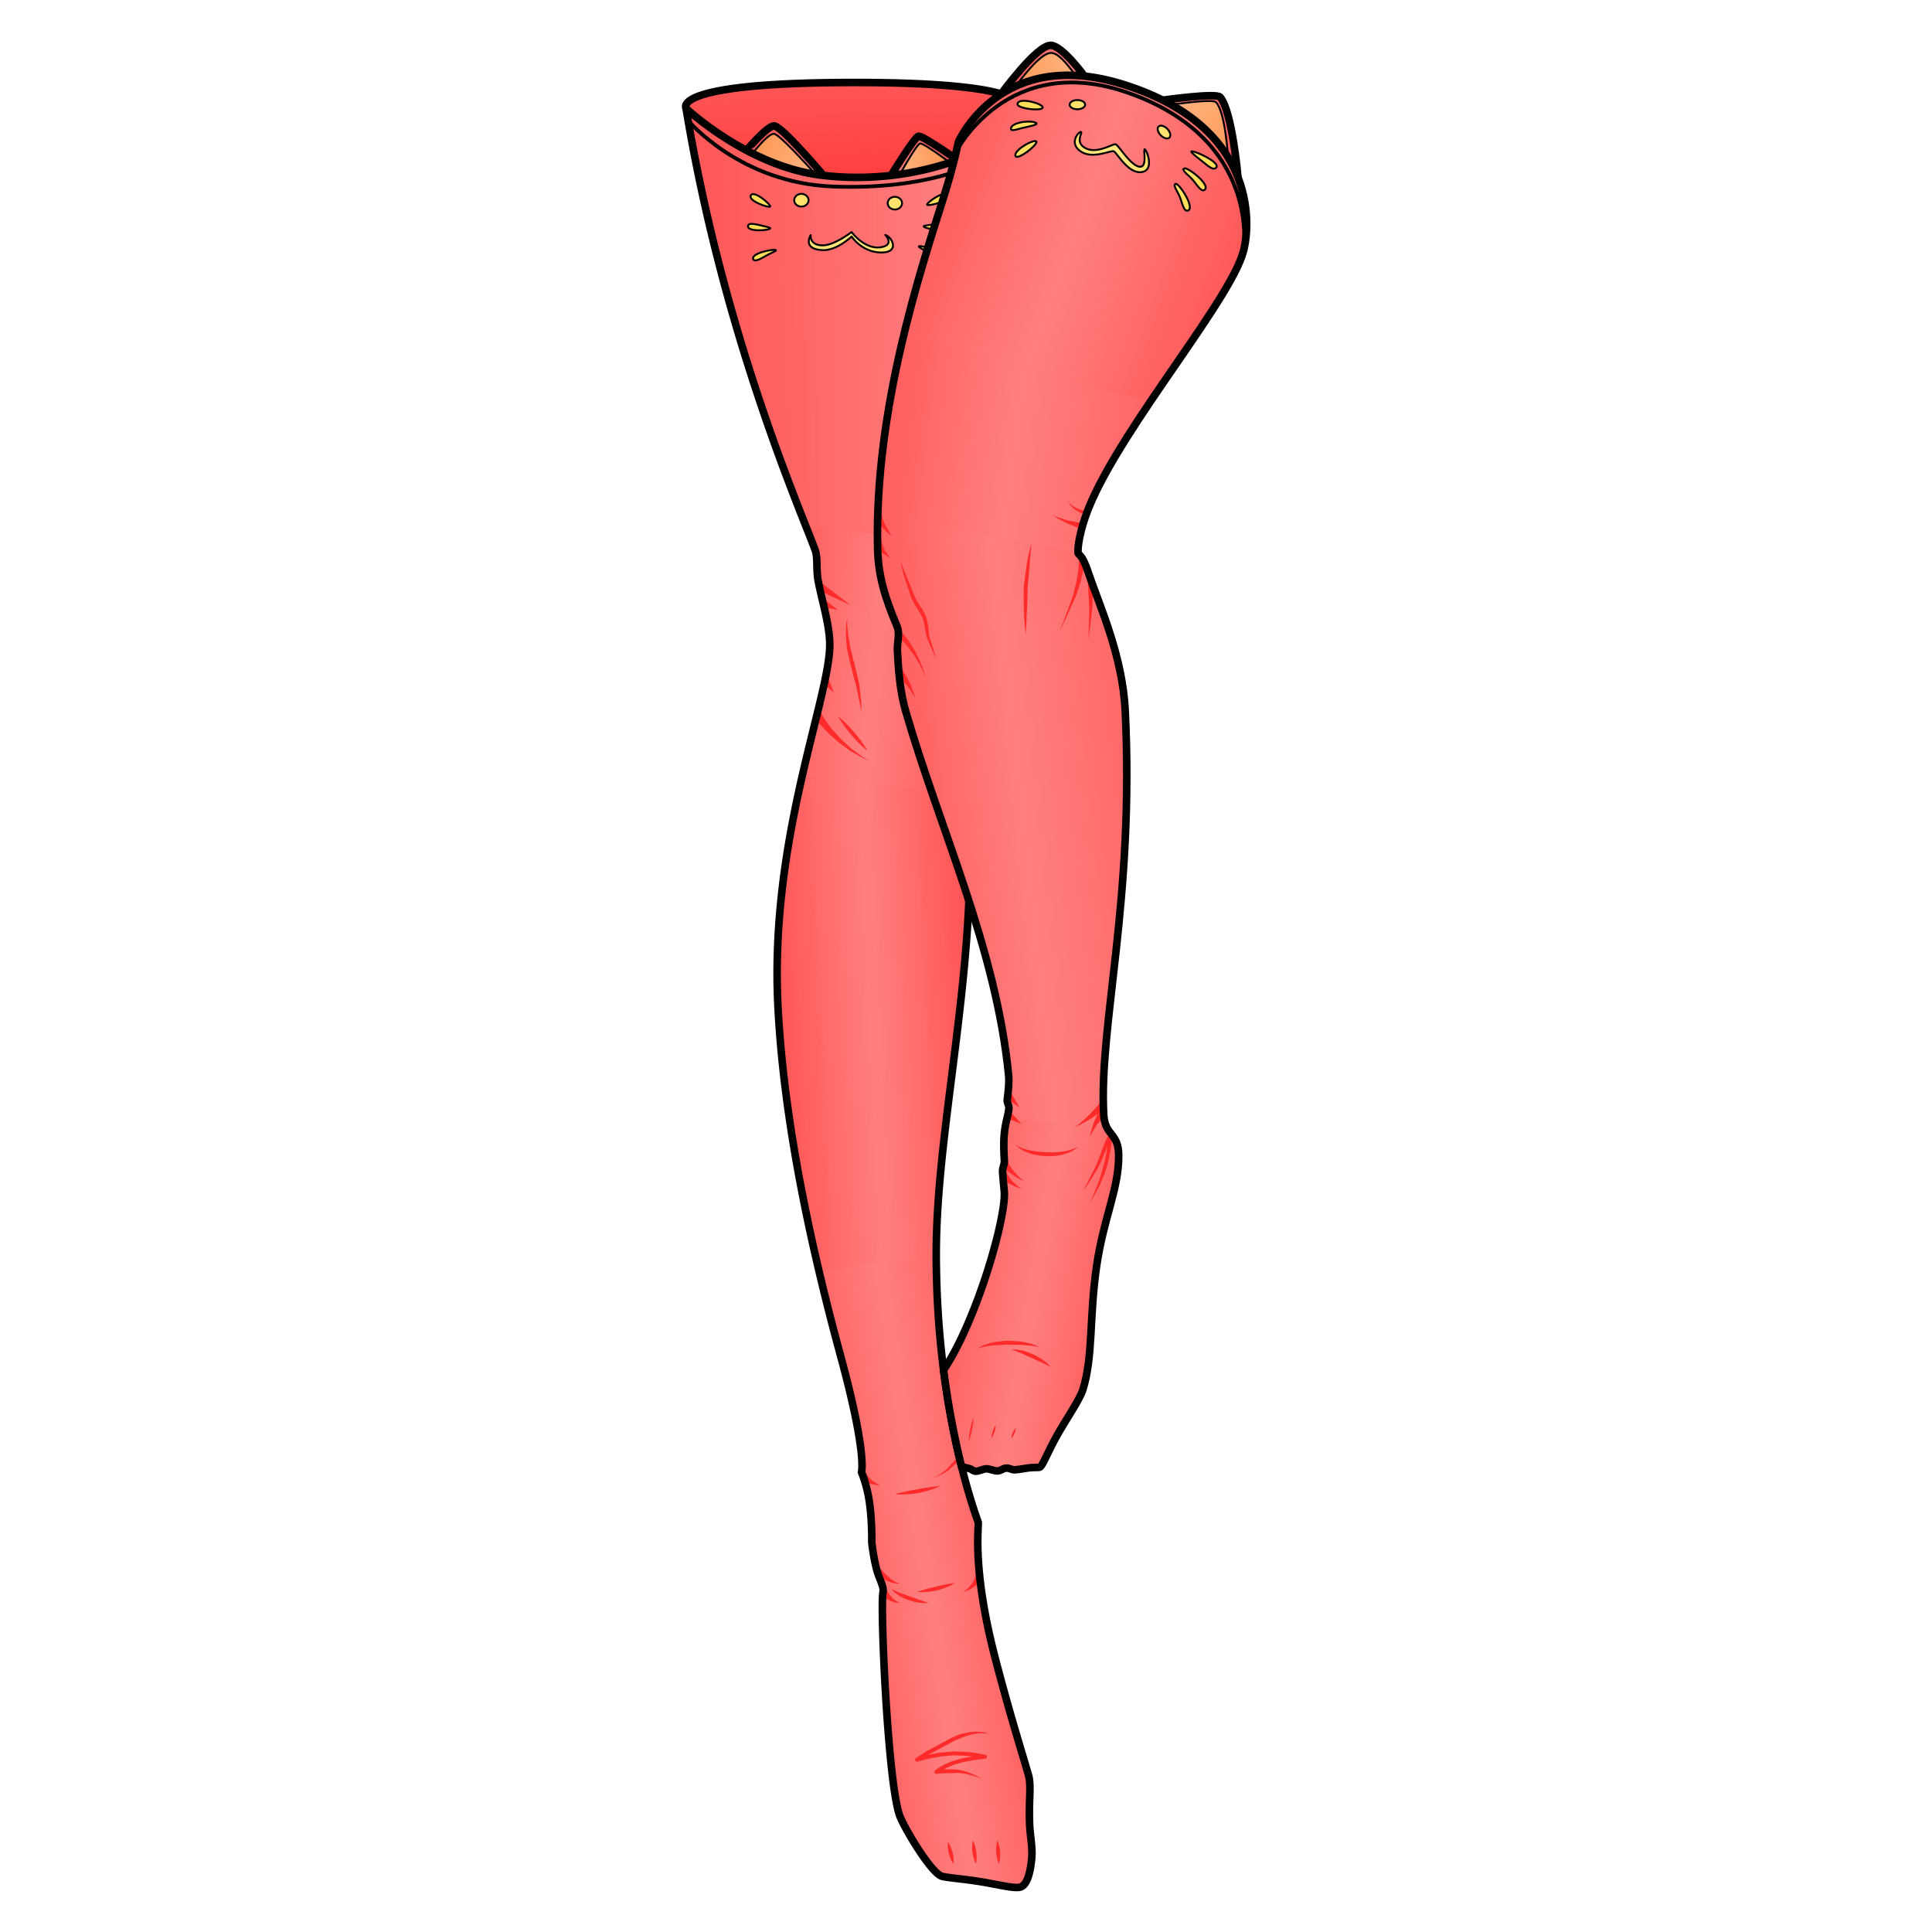 <svg xmlns="http://www.w3.org/2000/svg" xmlns:xlink="http://www.w3.org/1999/xlink" viewBox="0 0 256 256">
    <defs>
        <linearGradient id="innoGrad7">
            <stop offset="0" stop-color="#ffd42a" stop-opacity=".502"/>
            <stop offset=".5" stop-color="#ffd42a" stop-opacity="0"/>
            <stop offset="1" stop-color="#ffd42a" stop-opacity=".502"/>
        </linearGradient>
        <linearGradient id="innoGrad5">
            <stop offset="0" stop-color="#ff2a2a" stop-opacity=".457"/>
            <stop offset=".5" stop-color="#ff2a2a" stop-opacity="0"/>
            <stop offset="1" stop-color="#ff2a2a" stop-opacity=".502"/>
        </linearGradient>
        <linearGradient id="innoGrad3">
            <stop offset="0" stop-color="#ff2a2a" stop-opacity=".502"/>
            <stop offset=".5" stop-color="#ff2a2a" stop-opacity="0"/>
            <stop offset="1" stop-color="#ff2a2a" stop-opacity=".361"/>
        </linearGradient>
        <linearGradient id="innoGrad4">
            <stop offset="0" stop-color="#ff2a2a" stop-opacity=".502"/>
            <stop offset=".5" stop-color="#ff2a2a" stop-opacity="0"/>
            <stop offset="1" stop-color="#ff2a2a" stop-opacity=".388"/>
        </linearGradient>
        <linearGradient id="innoGrad2">
            <stop offset="0" stop-color="#ff2a2a" stop-opacity=".502"/>
            <stop offset=".5" stop-color="#ff2a2a" stop-opacity="0"/>
            <stop offset="1" stop-color="#ff2a2a" stop-opacity=".502"/>
        </linearGradient>
        <linearGradient id="innoGrad6">
            <stop offset="0" stop-color="#ff7f2a" stop-opacity=".502"/>
            <stop offset="1" stop-color="#ff7f2a" stop-opacity="0"/>
        </linearGradient>
        <linearGradient id="innoGrad1">
            <stop offset="0" stop-color="#ff2a2a" stop-opacity=".502"/>
            <stop offset="1" stop-color="#ff2a2a" stop-opacity="0"/>
        </linearGradient>
        <linearGradient id="linearGradient1097" x1="136.747" x2="147.457" y1="19.092" y2="16.753" gradientUnits="userSpaceOnUse" xlink:href="#innoGrad1"/>
        <linearGradient id="linearGradient1099" x1="167.098" x2="157.463" y1="29.712" y2="19.825" gradientUnits="userSpaceOnUse" xlink:href="#innoGrad1"/>
        <linearGradient id="linearGradient1137" x1="138.059" x2="146.551" y1="18.805" y2="16.951" gradientUnits="userSpaceOnUse" xlink:href="#innoGrad6"/>
        <linearGradient id="linearGradient1139" x1="165.997" x2="158.08" y1="28.584" y2="20.458" gradientUnits="userSpaceOnUse" xlink:href="#innoGrad6"/>
        <linearGradient id="linearGradient1153" x1="128.128" x2="153.406" y1="171.597" y2="175.787" gradientUnits="userSpaceOnUse" xlink:href="#innoGrad5"/>
        <linearGradient id="linearGradient1163" x1="121.194" x2="165.06" y1="37.853" y2="53.53" gradientUnits="userSpaceOnUse" xlink:href="#innoGrad2"/>
        <linearGradient id="linearGradient1171" x1="120.98" x2="158.104" y1="112.154" y2="108.226" gradientUnits="userSpaceOnUse" xlink:href="#innoGrad3"/>
        <linearGradient id="linearGradient1179" x1="117.343" x2="159.355" y1="62.926" y2="68.042" gradientUnits="userSpaceOnUse" xlink:href="#innoGrad4"/>
        <linearGradient id="linearGradient1241" x1="138.772" x2="164.396" y1="19.943" y2="28.647" gradientUnits="userSpaceOnUse" xlink:href="#innoGrad7"/>
        <linearGradient id="linearGradient1294" x1="118.361" x2="118.089" y1="29.231" y2="17.935" gradientUnits="userSpaceOnUse" xlink:href="#innoGrad1"/>
        <linearGradient id="linearGradient1334" x1="104.236" x2="114.072" y1="26.248" y2="29.455" gradientUnits="userSpaceOnUse" xlink:href="#innoGrad1"/>
        <linearGradient id="linearGradient1336" x1="131.531" x2="122.721" y1="27.687" y2="29.455" gradientUnits="userSpaceOnUse" xlink:href="#innoGrad1"/>
        <linearGradient id="linearGradient1344" x1="129.919" x2="124.091" y1="27.97" y2="29.405" gradientUnits="userSpaceOnUse" xlink:href="#innoGrad6"/>
        <linearGradient id="linearGradient1352" x1="104.999" x2="112.568" y1="26.704" y2="29.343" gradientUnits="userSpaceOnUse" xlink:href="#innoGrad6"/>
        <linearGradient id="linearGradient1360" x1="113.499" x2="140.347" y1="208.007" y2="203.948" gradientUnits="userSpaceOnUse" xlink:href="#innoGrad2"/>
        <linearGradient id="linearGradient1368" x1="108.149" x2="132.936" y1="137.775" y2="136.597" gradientUnits="userSpaceOnUse" xlink:href="#innoGrad2"/>
        <linearGradient id="linearGradient1376" x1="106.842" x2="134.751" y1="90.191" y2="92.679" gradientUnits="userSpaceOnUse" xlink:href="#innoGrad2"/>
        <linearGradient id="linearGradient1384" x1="96.5" x2="167.354" y1="48.772" y2="47.661" gradientUnits="userSpaceOnUse" xlink:href="#innoGrad2"/>
        <linearGradient id="linearGradient1438" x1="104.304" x2="130.069" y1="36.066" y2="36.066" gradientUnits="userSpaceOnUse" xlink:href="#innoGrad7"/>
    </defs>
    <g stroke-width=".966">
        <path fill="#f55" d="M90.893 14.35s-2.33-3.43 22.272-3.43c22.052 0 21.645 2.804 21.645 2.804l-22.594 30.181z"/>
        <path fill="url(#linearGradient1294)" stroke="#000000" stroke-linejoin="round" stroke-miterlimit="10" d="M96.5 20.875s-2.25-3.312 21.5-3.312c21.289 0 20.896 2.708 20.896 2.708l-21.812 29.146z" transform="matrix(1.036 0 0 1.036 -9.067 -7.267)"/>
        <path fill="#ff8080" d="M102.524 16.668c.969-.08 6.572 6.566 6.572 6.566l-6.287-.433-3.902-2.888s2.648-3.164 3.617-3.245z"/>
        <path fill="url(#linearGradient1334)" stroke="#000000" stroke-linejoin="round" stroke-miterlimit="10" d="M107.728 23.114c.935-.078 6.344 6.341 6.344 6.341l-6.069-.418-3.767-2.789c0-.001 2.556-3.056 3.492-3.134z" transform="matrix(1.036 0 0 1.036 -9.067 -7.267)"/>
        <path fill="#ffb380" d="M102.524 17.718c.833-.001 6.422 6.39 6.422 6.39l-6.137-.258-3.706-2.743s2.448-3.388 3.421-3.389z"/>
        <path fill="url(#linearGradient1352)" stroke="#000000" stroke-linejoin="round" stroke-miterlimit="10" stroke-width=".241" d="M107.728 24.128c.804-.001 6.2 6.171 6.2 6.171l-5.925-.249-3.578-2.649s2.364-3.272 3.303-3.273z" transform="matrix(1.036 0 0 1.036 -9.067 -7.267)"/>
        <path fill="#ff8080" d="M118.055 23.234s3.152-5.196 3.655-5.2c.667-.002 5.47 3.37 5.47 3.37l-3.657 2.88z"/>
        <path fill="url(#linearGradient1336)" stroke="#000000" stroke-miterlimit="10" d="M122.721 29.455s3.043-5.018 3.529-5.021c.644-.003 5.281 3.253 5.281 3.253L128 30.469z" transform="matrix(1.036 0 0 1.036 -9.067 -7.267)"/>
        <path fill="#ffb380" d="M118.56 24.284s2.856-5.282 3.36-5.285c.667-.003 5.26 3.534 5.26 3.534l-3.448 2.715z"/>
        <path fill="url(#linearGradient1344)" stroke="#000000" stroke-miterlimit="10" stroke-width=".241" d="M123.208 30.469s2.758-5.101 3.244-5.104c.644-.003 5.079 3.413 5.079 3.413l-3.329 2.622z" transform="matrix(1.036 0 0 1.036 -9.067 -7.267)"/>
        <path fill="#ff8080" d="M90.893 14.35s8.111 7.643 17.87 8.845c11.911 1.467 20.457-3.02 20.457-3.02s.706 49.91-.777 97.209c-.553 17.65-4.434 34.5-4.402 48.888.048 21.41 5.546 35.114 5.564 35.38.06.92-.773 6.276 2.205 17.796 2.143 8.292 4.402 15.27 4.532 15.986.259 1.424-.047 3.017.065 6.084.06 1.677.425 3.14.276 4.662-.194 1.965-.633 3.488-1.505 3.752-.76.23-3.023-.347-5.245-.713-2.222-.365-4.402-.518-5.115-.712-1.424-.389-4.834-6.106-5.568-7.896-1.619-3.948-2.655-27.895-2.266-29.707.163-.764-.51-1.787-.842-3.042-.454-1.72-.648-3.625-.648-3.625s.065-2.33-.259-4.919c-.324-2.588-1.1-4.336-1.1-4.336s.776-2.395-2.785-15.469c-3.417-12.542-7.474-29.975-8.287-46.34-1.078-21.673 6.547-39.916 6.862-47.375.081-1.907-.468-4.203-.988-6.414a66.89 66.89 0 0 1-.522-2.344c-.325-1.643-.026-3.13-.432-4.23-1.962-5.32-12.17-28.56-17.09-58.46z"/>
        <path fill="url(#linearGradient1384)" d="M111.865 74.422c-3.271-8.259-11.242-28.479-15.365-53.547 0 0 7.83 7.381 17.25 8.542 11.5 1.417 19.75-2.917 19.75-2.917s.31 21.902.073 50.17z" transform="matrix(1.036 0 0 1.036 -9.067 -7.267)"/>
        <path fill="url(#linearGradient1376)" d="M133.573 76.67c-.085 10.143-.24 21.105-.506 32.17l-21.644-2.856c1.64-7.147 3.31-12.756 3.452-16.108.078-1.842-.452-4.059-.954-6.194a64.613 64.613 0 0 1-.504-2.264c-.314-1.587-.025-3.022-.417-4.084-.25-.678-.638-1.656-1.135-2.911z" transform="matrix(1.036 0 0 1.036 -9.067 -7.267)"/>
        <path fill="url(#linearGradient1368)" d="M133.067 108.84c-.092 3.843-.197 7.698-.317 11.535-.534 17.045-4.281 33.317-4.25 47.211l-15.001 1.982c-2.445-10.381-4.678-22.436-5.249-33.943-.556-11.189 1.29-21.432 3.173-29.642z" transform="matrix(1.036 0 0 1.036 -9.067 -7.267)"/>
        <path fill="url(#linearGradient1360)" d="M113.499 169.568a323.232 323.232 0 0 0 2.751 10.807c3.438 12.625 2.688 14.938 2.688 14.938s.75 1.687 1.062 4.187c.312 2.5.25 4.75.25 4.75s.187 1.84.625 3.5c.32 1.212.971 2.199.813 2.938-.375 1.75.625 24.875 2.188 28.688.708 1.729 4 7.25 5.375 7.625.688.188 2.793.335 4.938.688 2.145.353 4.328.91 5.063.688.842-.255 1.267-1.725 1.453-3.623.145-1.47-.208-2.883-.266-4.502-.107-2.962.188-4.5-.063-5.875-.125-.691-2.306-7.43-4.375-15.438-2.875-11.125-2.071-16.298-2.129-17.186-.017-.256-5.325-13.491-5.371-34.166z" transform="matrix(1.036 0 0 1.036 -9.067 -7.267)"/>
        <g fill="#ff2a2a">
            <path d="M112.258 81.982s-.013.198.005.54c-.013.339.07.823.11 1.401.02.289.09.6.138.929.058.323.1.689.17 1.019.19.708.37 1.467.558 2.225.189.758.378 1.515.538 2.23.1.35.119.729.16 1.053l.104.941c.078.58.086 1.076.091 1.42l.003.54-.103-.528c-.047-.337-.156-.81-.28-1.384-.06-.287-.122-.599-.19-.928-.074-.337-.122-.667-.233-1.02-.203-.703-.4-1.46-.597-2.215-.177-.76-.35-1.521-.497-2.239-.07-.387-.068-.731-.1-1.074-.018-.338-.058-.654-.053-.951.006-.594.024-1.084.08-1.427.038-.344.096-.532.096-.532zM108.275 78.101l.541-.883 3.874 2.973zM108.877 80.455l.403-.955 1.749 1.299zM108.875 90.417l.838-.61.776 1.947zM108.704 94.324s.068.135.194.354l.233.375c.095.144.18.316.315.487.13.173.268.363.416.562.153.194.292.422.478.621l1.147 1.273c.192.187.433.392.645.585l.639.571c.2.197.424.334.625.486.204.15.396.289.573.42.359.257.69.426.907.567.225.127.36.19.36.19s-.14-.047-.379-.15c-.232-.116-.582-.25-.972-.47l-.63-.361c-.219-.133-.472-.255-.69-.426l-.696-.499c-.24-.176-.472-.328-.728-.528l-1.322-1.177c-.216-.187-.386-.403-.567-.59l-.5-.541c-.302-.345-.53-.67-.703-.882l-.235-.338zM114.71 195.117l.217.342c.06.104.15.203.24.324.092.133.199.21.31.321.099.113.278.195.405.29l.371.242.364.238-.426-.088-.436-.092c-.162-.043-.322-.045-.507-.126-.178-.07-.385-.139-.523-.234-.15-.09-.302-.168-.414-.255a98.513 98.513 0 0 1-.374-.273zM116.554 207.803s.626.606 1.25 1.213l.06.058c-.004.001.047.036 0 .01l.032.024.13.097c.086.065.17.127.254.188.162.14.319.177.46.259.287.128.51.152.51.152s-.215.044-.553.003c-.158-.033-.39-.043-.57-.124l-.297-.106-.152-.054-.039-.014-.065-.036-.072-.037-1.554-.795zM130.291 208.642c-.004.007-.008.038-.05.153-.049.11-.107.322-.217.457-.112.144-.207.343-.373.483l-.238.23c-.09.08-.142.143-.262.239l-.517.335c-.173.106-.37.174-.514.24-.151.062-.287.078-.374.105-.09.018-.144.02-.144.02s.198-.082.44-.266c.058-.049.118-.103.183-.159.062-.06.131-.1.193-.184.124-.152.256-.316.39-.478.09-.164.178-.329.261-.483.099-.151.108-.315.158-.435.05-.132.017-.191.035-.247.006-.06 0-.135 0-.128zM118.15 210.517s.063.064.195.128c.114.083.302.151.527.25.21.116.486.194.773.297.14.055.287.11.434.169.144.068.287.099.452.155l1.688.607c.466.15.786.27.786.27s-.336.048-.844.017c-.25-.039-.548-.066-.863-.129-.309-.065-.616-.177-.933-.274-.145-.056-.324-.107-.474-.184-.149-.073-.295-.148-.437-.218a3.847 3.847 0 0 1-.735-.463 1.95 1.95 0 0 1-.45-.43c-.098-.112-.115-.198-.119-.195zM121.517 210.905s.078-.028.217-.065c.138-.037.341-.082.57-.159.233-.065.5-.158.786-.228l.442-.103.446-.093c.617-.178 1.25-.302 1.73-.373.242-.036.425-.079.568-.106.14-.025.225-.034.225-.034s-.064.05-.186.127c-.124.065-.299.213-.525.291-.447.192-1.05.419-1.668.59-.186.042-.33.059-.496.088l-.472.063c-.304.038-.59.046-.831.066-.242.03-.445-.025-.586-.03-.14-.018-.22-.034-.22-.034zM117.37 210.56l.231.37c.143.193.342.427.552.693.063.073.087.12.162.175l.195.162c.126.116.243.177.35.248.217.133.39.184.39.184s-.176.018-.446-.032c-.132-.026-.307-.054-.455-.113-.078-.026-.158-.054-.24-.08-.081-.022-.19-.083-.258-.122-.318-.18-.663-.374-.904-.531l-.35-.265zM131.163 229.803c-.418-.148-.863-.14-1.291-.143l-.643.062-.631.138c-.21.033-.41.132-.614.194-.2.077-.41.122-.6.227-.195.089-.393.173-.593.248-.212.078-.382.15-.578.262l-2.321 1.245-.58.311c-.189.108-.398.197-.569.324l-1.071.707-.231-.455c.747-.207 1.484-.403 2.245-.529.38-.062.752-.16 1.138-.19l1.157-.102c.181-.019.402-.04.588-.024l.57.02c.38.02.754.005 1.144.065.778.08 1.535.19 2.296.368a.258.258 0 0 1-.032.507l-.008.001c-.556.056-1.12.134-1.674.222-.55.11-1.118.175-1.644.345l-.79.217-.786.33c-.276.1-.486.253-.73.377a4.524 4.524 0 0 0-.655.448l-.215-.446.79-.08c.264-.028.529-.006.793-.015.264-.004.53-.005.792.017l.395.025c.074.006.113.002.215.017l.19.049.754.192c.252.066.498.188.745.278.498.181.954.432 1.41.68a12.874 12.874 0 0 0-1.471-.478c-.249-.06-.483-.145-.739-.18l-.771-.1-.193-.023-.173.01-.383.023c-.254.02-.507.017-.76.012-.253.003-.508-.018-.76.01l-.756.076-.03.003a.253.253 0 0 1-.185-.448c.254-.207.483-.369.75-.517.261-.137.525-.312.787-.406l.787-.331.856-.24c.56-.179 1.13-.243 1.696-.357a31.25 31.25 0 0 1 1.71-.225l-.04.508a17.971 17.971 0 0 0-2.201-.353c-.363-.06-.752-.046-1.13-.065l-.569-.02c-.195-.016-.351.006-.548.023l-1.113.098c-.371.028-.739.125-1.109.185-.738.123-1.473.317-2.189.516l-.021.006a.256.256 0 0 1-.21-.46l1.127-.745c.186-.134.385-.216.576-.326l.58-.31 2.323-1.246c.184-.11.42-.207.617-.287.206-.09.417-.171.628-.247.208-.082.44-.105.658-.16.222-.039.435-.112.663-.122l.67-.062.673.018c.441.05.889.121 1.284.328zM132.156 243.89s.096.187.178.468c.082.283.164.663.189 1.046.029.384.003.77-.04 1.06a2.83 2.83 0 0 1-.11.49s-.098-.186-.18-.468a5.093 5.093 0 0 1-.187-1.045 5.164 5.164 0 0 1 .04-1.062 2.92 2.92 0 0 1 .11-.489zM128.919 243.89s.107.182.204.46a5.063 5.063 0 0 1 .268 2.106c-.025.296-.084.498-.084.498s-.107-.182-.205-.46a5.069 5.069 0 0 1-.266-2.108c.025-.294.083-.496.083-.496zM125.595 244.063s.126.16.257.416a4.759 4.759 0 0 1 .514 1.987c.009.287-.025.489-.025.489s-.128-.16-.258-.416a4.752 4.752 0 0 1-.512-1.988c-.01-.287.024-.488.024-.488zM118.56 197.954s.095-.026.262-.061c.167-.034.41-.075.69-.149.283-.062.61-.15.958-.215.345-.07.735-.124 1.085-.182.751-.168 1.513-.28 2.091-.345.292-.03.516-.072.687-.097.171-.021.268-.031.268-.031s-.082.05-.236.127c-.154.064-.376.211-.653.285-.55.184-1.29.403-2.041.565-.41.06-.783.1-1.154.13-.365.033-.705.036-.994.052-.29.027-.53-.032-.7-.041-.166-.02-.264-.038-.264-.038zM127.32 193.287s-.189.195-.47.491c-.298.288-.741.642-1.156 1.003-.197.194-.462.315-.671.448-.211.141-.453.22-.636.308-.381.156-.647.217-.647.217s.259-.093.612-.289c.172-.11.382-.203.579-.37.202-.165.429-.299.598-.512l.533-.577c.166-.187.334-.34.454-.507l.409-.544zM111.029 94.905s.306.232.72.62a19.057 19.057 0 0 1 2.687 3.144c.319.469.499.809.499.809s-.308-.232-.721-.62a19.053 19.053 0 0 1-2.685-3.145c-.32-.469-.5-.808-.5-.808z"/>
        </g>
        <path fill="#ffe680" d="M107.403 31.138s-1.161 1.843 1.532 1.985c1.92.102 3.889-1.8 3.889-1.8s1.312 2.005 3.729 2.108c2.848.121 1.573-2.125.733-2.314 0 0 1.363 1.404-.733 1.639-2.072.233-3.733-2.028-3.733-2.028s-2.267 1.765-3.82 1.765c-1.789 0-1.597-1.355-1.597-1.355zm14.33 1.502c.055-.254 3.234.647 2.9 1.43-.197.465-1.005-.13-1.778-.668-.525-.368-1.144-.66-1.122-.762zm.644-2.645c-.025-.121.626-.19 1.333-.284.773-.103 1.608-.21 1.618.235.016.852-2.896.304-2.95.05zm3.135-4.117c-.36-.772-2.831 1.028-2.678 1.238.154.21 3.037-.467 2.678-1.238m-22.704 7.27c-.03-.259-3.28.334-3.024 1.145.154.481 1.014-.033 1.835-.495.56-.314 1.201-.546 1.189-.65zm-.772-2.898c.038-.118-.605-.249-1.299-.41-.759-.176-1.58-.363-1.632.079-.098.846 2.853.578 2.931.33zm-2.553-4.381c.432-.734 2.719 1.294 2.546 1.489-.173.194-2.978-.756-2.546-1.49zm20.026 1.035a.95.842 0 0 1-.95.842.95.842 0 0 1-.95-.842.95.842 0 0 1 .95-.842.95.842 0 0 1 .95.842zm-12.387-.388a.95.842 0 0 1-.95.842.95.842 0 0 1-.95-.842.95.842 0 0 1 .95-.842.95.842 0 0 1 .95.842z"/>
        <path fill="url(#linearGradient1438)" stroke="#000000" stroke-linejoin="round" stroke-miterlimit="10" stroke-width=".241" d="M112.438 37.088s-1.121 1.779 1.479 1.917c1.854.098 3.754-1.739 3.754-1.739s1.267 1.937 3.6 2.036c2.75.117 1.519-2.052.708-2.235 0 0 1.316 1.356-.708 1.583-2 .225-3.604-1.958-3.604-1.958s-2.188 1.704-3.688 1.704c-1.726 0-1.541-1.308-1.541-1.308zm13.834 1.45c.053-.245 3.122.625 2.8 1.381-.191.449-.971-.125-1.717-.645-.507-.355-1.104-.637-1.083-.736zm.622-2.554c-.025-.117.604-.183 1.286-.274.747-.1 1.553-.203 1.562.227.016.822-2.795.293-2.848.047zm3.026-3.976c-.348-.745-2.733.993-2.585 1.196.148.203 2.932-.451 2.585-1.196m-21.918 7.02c-.029-.249-3.167.323-2.919 1.106.148.465.979-.031 1.771-.478.54-.303 1.16-.527 1.148-.628zm-.745-2.798c.036-.114-.584-.24-1.254-.396-.733-.17-1.526-.35-1.576.076-.094.817 2.754.559 2.83.32zm-2.465-4.231c.417-.708 2.625 1.25 2.458 1.438-.167.188-2.875-.73-2.458-1.438zm19.333 1a.917.813 0 0 1-.917.813.917.813 0 0 1-.917-.813.917.813 0 0 1 .917-.813.917.813 0 0 1 .917.813zm-11.958-.375a.917.813 0 0 1-.917.813.917.813 0 0 1-.917-.813.917.813 0 0 1 .917-.813.917.813 0 0 1 .917.813z" transform="matrix(1.036 0 0 1.036 -9.067 -7.267)"/>
        <path fill="none" stroke="#000000" stroke-miterlimit="10" stroke-width=".483" d="M96.659 22.313s6.653 8.125 18.716 8.563c12.063.438 18.144-2.937 18.144-2.937" transform="matrix(1.036 0 0 1.036 -9.067 -7.267)"/>
        <path fill="none" stroke="#000000" stroke-linejoin="round" stroke-miterlimit="10" d="M96.5 20.875s7.83 7.381 17.25 8.542c11.5 1.417 19.75-2.917 19.75-2.917s.681 48.199-.75 93.875c-.534 17.045-4.281 33.317-4.25 47.211.046 20.675 5.354 33.91 5.371 34.166.058.888-.746 6.061 2.129 17.186 2.069 8.008 4.25 14.746 4.375 15.438.25 1.375-.045 2.913.063 5.875.058 1.619.41 3.032.266 4.502-.187 1.898-.611 3.368-1.453 3.623-.734.223-2.918-.335-5.063-.688-2.145-.353-4.25-.5-4.938-.688-1.375-.375-4.667-5.896-5.375-7.625-1.563-3.813-2.563-26.938-2.188-28.688.158-.738-.492-1.726-.813-2.938-.438-1.66-.625-3.5-.625-3.5s.063-2.25-.25-4.75-1.063-4.188-1.063-4.188.75-2.313-2.688-14.938c-3.298-12.112-7.215-28.947-8-44.75-1.04-20.93 6.321-38.547 6.625-45.75.078-1.842-.452-4.059-.954-6.194a64.613 64.613 0 0 1-.504-2.264c-.314-1.587-.025-3.022-.417-4.084-1.894-5.139-11.748-27.581-16.498-56.456z" transform="matrix(1.036 0 0 1.036 -9.067 -7.267)"/>
    </g>
    <g stroke-width=".966">
        <path fill="#ff8080" d="M132.584 12.503S137.31 6.001 139.19 6c1.518 0 4.487 4.081 4.487 4.081zM154.043 13.262s7.095-1.001 7.613-.402c1.592 1.845 2.367 10.64 2.367 10.64z"/>
        <path fill="url(#linearGradient1097)" stroke="#000000" stroke-miterlimit="10" d="M136.747 19.092s4.564-6.279 6.378-6.28c1.466 0 4.332 3.941 4.332 3.941z" transform="matrix(1.036 0 0 1.036 -9.067 -7.267)"/>
        <path fill="url(#linearGradient1099)" stroke="#000000" stroke-miterlimit="10" d="M157.463 19.825s6.85-.967 7.35-.388c1.537 1.781 2.285 10.275 2.285 10.275z" transform="matrix(1.036 0 0 1.036 -9.067 -7.267)"/>
        <path fill="#ffb380" d="M142.74 10.286c-.896-1.137-2.335-3.283-3.484-3.283-1.455 0-3.96 3.445-5.313 5.203M162.883 22.332c-.291-2.552-.569-7.4-1.766-8.787-.392-.454-4.434.121-6.435.373"/>
        <path fill="url(#linearGradient1137)" stroke="#000000" stroke-miterlimit="10" stroke-width=".241" d="M146.551 16.951c-.864-1.098-2.254-3.17-3.363-3.17-1.404 0-3.822 3.326-5.129 5.024" transform="matrix(1.036 0 0 1.036 -9.067 -7.267)"/>
        <path fill="url(#linearGradient1139)" stroke="#000000" stroke-miterlimit="10" stroke-width=".241" d="M165.997 28.584c-.281-2.465-.549-7.146-1.705-8.486-.378-.438-4.28.117-6.212.36" transform="matrix(1.036 0 0 1.036 -9.067 -7.267)"/>
        <path fill="#ff8080" d="M164.872 32.686s3.813-15.24-15.97-21.487c-16.401-5.177-21.926 7.594-21.926 7.594s-.584 2.98-1.985 7.421c-2.99 9.48-9.15 27.874-8.719 46.427.087 3.741 1.004 6.558 2.59 10.357.39.936-.023 2.113.032 3.19.139 2.7.367 5.488 1.082 7.956 4.585 15.816 11.976 31.34 13.647 48.223.097.992-.024 2.012-.183 3.32-.038.315.267.772.227 1.122-.194 1.72-.906 2.374-.604 6.904.042.624-.29.856-.233 1.56.054.64.123 1.657.21 2.367.396 3.224-3.545 17.121-8.028 23.81.657 5.162 1.55 9.467 2.376 12.76.303.102.645.202 1.022.287.311.068.513.353.875.356.414.003.976-.318 1.424-.324.342-.005 1.044.288 1.391.285.548-.005.821-.394 1.264-.382.441.01.663.263 1.133.227.53-.04 1.15-.155 1.62-.227.84-.129 1.496-.037 1.65-.117.382-.199 1.078-2.075 2.267-4.187 1.253-2.227 3.005-4.725 3.432-6.081 1.381-4.401.834-9.578 1.812-16.31.947-6.51 2.936-10.183 2.935-14.671-.001-3.113-1.83-2.58-1.985-5.436-.65-11.943 4.098-28.385 2.846-53.545-.367-7.364-3.454-13.983-4.89-18.267-.98-2.921-1.368-2.076-1.368-2.792 0-1.444.656-3.883 1.445-5.816 4.487-10.996 19.583-28.358 20.61-34.524z"/>
        <path fill="url(#linearGradient1153)" d="M150.28 151.146l-12.743-1.043c-.25 1.038-.533 2.26-.327 5.354.04.603-.281.827-.225 1.506.052.618.118 1.601.202 2.286.383 3.114-3.422 16.534-7.75 22.994.635 4.984 1.496 9.142 2.294 12.322.293.098.623.195.987.277.3.066.495.341.844.344.4.003.943-.307 1.375-.313.33-.005 1.008.278 1.343.275.529-.005.793-.38 1.22-.369.426.01.64.254 1.094.219.511-.039 1.11-.149 1.563-.219.811-.124 1.445-.036 1.594-.113.369-.192 1.04-2.004 2.188-4.043 1.21-2.151 2.901-4.563 3.313-5.873 1.334-4.25.806-9.249 1.75-15.75.914-6.287 2.834-9.834 2.833-14.168-.003-2.252-.995-2.526-1.555-3.686z" transform="matrix(1.036 0 0 1.036 -9.067 -7.267)"/>
        <path fill="url(#linearGradient1163)" d="M124.373 49.752c1.714-7.093 3.707-13.18 5.044-17.419 1.353-4.289 1.916-7.166 1.916-7.166s5.334-12.333 21.167-7.333c19.098 6.031 15.417 20.75 15.417 20.75-.625 3.751-6.64 11.793-12.089 19.886z" transform="matrix(1.036 0 0 1.036 -9.067 -7.267)"/>
        <path fill="url(#linearGradient1171)" d="M152.664 97.876a31.071 31.071 0 0 0-.279-2.858c-.855-5.95-3.243-11.208-4.441-14.781-.945-2.821-1.32-2.005-1.32-2.696l-25.614-4.379a79.8 79.8 0 0 0-.009 4.005c.084 3.613.969 6.333 2.5 10.002.377.904-.022 2.04.031 3.081.134 2.607.354 5.299 1.045 7.682 4.426 15.274 11.561 30.266 13.174 46.569.094.958-.023 1.943-.176 3.206-.037.304.257.746.219 1.084-.055.485-.152.883-.256 1.313l12.743 1.043c-.187-.387-.325-.872-.363-1.562-.629-11.534 3.955-27.412 2.746-51.709z" transform="matrix(1.036 0 0 1.036 -9.067 -7.267)"/>
        <path fill="url(#linearGradient1179)" d="M124.373 49.752c-.931 3.854-1.779 8.004-2.395 12.316-.516 3.61-.868 7.334-.97 11.093l25.614 4.379c0-1.395.633-3.75 1.395-5.617.678-1.662 1.606-3.474 2.695-5.372 1.485-2.59 3.268-5.34 5.115-8.083z" transform="matrix(1.036 0 0 1.036 -9.067 -7.267)"/>
        <path fill="#ffe680" d="M143.212 17.478c.284.075-.848 1.322.552 2.114 1.544.874 3.648-.583 4.037-.485.388.097 1.91 2.718 3.107 2.96 1.182.238.518-2.244.745-2.295.227-.05 1.49 3.028-.647 3.028-1.652 0-3.044-2.566-3.432-2.757-.389-.192-2.788 1.098-4.405 0-1.617-1.099-.242-2.642.043-2.565zm12.539 6.877c.43-.166 2.643 3.207 1.62 3.532-.479.152-.672-.739-.978-1.59-.326-.913-1.062-1.783-.642-1.942zm1.133-2.035c.351-.306 3.563 2.153 2.709 2.815-.402.312-.884-.473-1.455-1.181-.612-.76-1.596-1.337-1.254-1.634zm.953-2.251c.108-.26 4.036 1.445 3.259 2.157-.374.343-.993-.21-1.705-.777-.764-.607-1.61-1.247-1.554-1.38zm-20.533-1.31c.16.455-2.489 2.47-2.754 1.919-.373-.773 2.593-2.372 2.754-1.918zm.007-2.428c.159.186-.943.413-1.703.583-.875.196-1.644.516-1.664.157-.053-.942 2.96-1.214 3.367-.74zm.82-2.065c-.195.488-3.506.102-3.321-.542.259-.906 3.515.054 3.32.542zm16.8 3.954a1.024.608 45.661 0 1-1.151-.308 1.024.608 45.661 0 1-.281-1.158 1.024.608 45.661 0 1 1.15.308 1.024.608 45.661 0 1 .282 1.158zm-11.167-4.363a1.024.608 0 0 1-1.025.607 1.024.608 0 0 1-1.024-.607 1.024.608 0 0 1 1.024-.608 1.024.608 0 0 1 1.025.608z"/>
        <path fill="url(#linearGradient1241)" stroke="#000000" stroke-miterlimit="10" stroke-width=".241" d="M147.007 23.896c.274.073-.818 1.277.533 2.042 1.491.844 3.522-.563 3.897-.469.375.094 1.844 2.625 3 2.859 1.141.23.5-2.167.719-2.216.219-.049 1.438 2.924-.625 2.924-1.594 0-2.938-2.478-3.313-2.663-.375-.185-2.691 1.061-4.252 0s-.234-2.551.041-2.477zm12.105 6.641c.415-.16 2.552 3.097 1.565 3.411-.463.147-.65-.713-.945-1.535-.315-.882-1.025-1.722-.62-1.876zm1.094-1.965c.339-.295 3.44 2.079 2.615 2.719-.388.301-.853-.457-1.404-1.141-.591-.733-1.541-1.291-1.211-1.578zm.92-2.174c.104-.25 3.896 1.396 3.146 2.083-.361.332-.958-.203-1.646-.75-.737-.586-1.554-1.204-1.5-1.333zm-19.822-1.264c.155.439-2.403 2.384-2.659 1.852-.36-.746 2.503-2.29 2.659-1.852zm.007-2.345c.153.179-.911.398-1.644.563-.845.189-1.588.498-1.607.151-.051-.909 2.857-1.172 3.251-.714zm.791-1.995c-.188.472-3.384.099-3.206-.523.25-.875 3.393.052 3.206.523zm16.218 3.818a.99.587 45.68 0 1-1.11-.297.99.587 45.68 0 1-.272-1.118.99.587 45.68 0 1 1.111.298.99.587 45.68 0 1 .271 1.117zM147.54 20.4a.989.587 0 0 1-.989.587.989.587 0 0 1-.989-.587.989.587 0 0 1 .989-.587.989.587 0 0 1 .989.587z" transform="matrix(1.036 0 0 1.036 -9.067 -7.267)"/>
        <g fill="#ff2a2a">
            <path d="M136.644 72.038s-.03.752-.14 1.87c-.06.558-.077 1.21-.145 1.904-.032.347-.065.705-.1 1.068-.026.36-.105.739-.09 1.096-.016.748-.027 1.494-.058 2.194-.02.7-.088 1.355-.09 1.912-.04 1.115-.108 1.866-.108 1.866s-.098-.745-.183-1.87c-.079-1.126-.094-2.62-.079-4.114-.006-.393.077-.753.11-1.124l.146-1.078c.1-.698.205-1.347.31-1.898.233-1.099.427-1.826.427-1.826zM119.315 74.345l.22.556.24.64c.086.249.224.515.34.818l.834 2.042c.151.391.279.745.496 1.119.197.388.436.688.668 1.077.246.37.43.762.622 1.207.118.406.217.814.26 1.247.067.414.06.808.138 1.147.024.328.2.68.28.983.209.614.342 1.143.466 1.499l.227.546-.32-.508a32.558 32.558 0 0 1-.645-1.431c-.112-.315-.292-.587-.377-1-.117-.38-.146-.777-.22-1.16-.044-.376-.172-.775-.292-1.187-.16-.328-.339-.724-.58-1.07-.205-.358-.493-.751-.674-1.125-.213-.366-.348-.809-.475-1.18l-.687-2.118c-.214-.616-.31-1.15-.398-1.517l-.123-.585zM140.356 83.6l.182-.4.21-.457c.075-.18.184-.372.257-.601.325-.894.755-2.086 1.187-3.277l.454-1.82c.11-.58.171-1.12.245-1.578.05-.464.065-.855.088-1.126l.007-.415.777.01-.043.46c-.045.283-.09.689-.181 1.17-.113.479-.226 1.045-.383 1.628-.189.568-.39 1.173-.59 1.78-.262.61-.53 1.178-.777 1.73l-.675 1.493c-.091.221-.213.406-.302.579l-.244.44-.212.384zM144.24 84.765l.086-3.975c.014-.253-.013-.465-.021-.724-.013-.245-.023-.485-.035-.717a1106.257 1106.257 0 0 0-.124-2.512l.777-.007-.061 1.241-.063 1.273c-.012.233-.022.473-.035.718-.015.23-.015.514-.052.756-.234 1.973-.472 3.947-.472 3.947zM139.45 68.262s.237.12.614.251l1.377.428c.1.03.252.053.372.08l.375.075.666.135c.205.052.33.041.426.05l.146.01-.034.776-.212-.05c-.133-.033-.337-.076-.506-.155l-.63-.255c-.116-.047-.236-.094-.357-.144-.125-.053-.233-.088-.377-.157l-1.304-.687c-.345-.197-.557-.357-.557-.357zM141.429 66.384s.132.142.339.338l.374.31c.146.093.313.203.454.284.358.165.711.27.97.326.276.058.45.082.45.082l-.108.506s-.197-.063-.473-.172c-.29-.117-.646-.3-.958-.513a4.54 4.54 0 0 1-.768-.77c-.175-.231-.28-.39-.28-.39zM116.759 68.045l.151.518c.048.147.112.298.178.475.073.172.128.374.227.554l.857 1.496-1.265-1.176c-.163-.156-.288-.345-.428-.512-.131-.17-.266-.335-.363-.472l-.299-.45zM116.706 71.52l.15.419c.085.258.219.544.35.87l.09.22.15.208.263.371c.161.197.29.323.29.323s-.164-.07-.404-.208l-.381-.254-.215-.142c-.1-.088-.135-.136-.208-.208-.246-.262-.528-.542-.695-.745l-.289-.339zM122.617 89.77s-.144-.412-.41-1.002c-.148-.289-.304-.632-.5-.985l-.653-1.064c-.261-.346-.522-.693-.768-1.017-.234-.344-.513-.561-.716-.798-.202-.236-.416-.368-.545-.487-.135-.11-.191-.127-.194-.136l.396-.669c-.009 0 .132.086.274.233.136.152.367.342.56.625.194.276.479.58.666.935l.649 1.098c.204.412.377.8.553 1.175.157.378.276.742.391 1.048.2.622.297 1.044.297 1.044zM119.499 88.584l1.057 1.877.05.088c.05.083.033.078.053.121l.068.189.134.368.235.652.193.653-.336-.578c-.11-.17-.241-.365-.381-.575l-.217-.324-.11-.167c-.013-.016-.052-.085-.043-.055l-.07-.073-1.48-1.58zM129.566 178.693c.008.01.084-.107.29-.208l.37-.2c.144-.088.318-.123.508-.185l.615-.185c.22-.071.456-.085.701-.119l.756-.087c.245-.022.541-.06.796-.043.518.02 1.036.04 1.52.074.243.017.484.086.708.129l.627.133c.196.03.363.113.514.166l.387.147c.211.092.322.163.322.163s-.516-.106-1.276-.189c-.384-.027-.82-.064-1.295-.093-.487.008-1.005-.004-1.523-.014-.264-.022-.484.009-.747.024-.25.015-.497.027-.736.04-.237.023-.475-.002-.689.038l-.607.095c-.185.039-.373.035-.515.083l-.387.108c-.225.052-.336.132-.339.123zM134.011 178.86c.001.01.085-.043.244-.042.156-.003.406-.033.669.03.266.052.599.078.913.205.328.108.654.235 1.012.375.317.165.634.328.924.497.295.151.548.373.768.536.443.331.628.664.628.664s-.3-.207-.784-.417c-.454-.241-1.138-.49-1.77-.818a18.026 18.026 0 0 1-.933-.41c-.296-.154-.58-.256-.827-.351-.478-.21-.844-.268-.844-.268zM135.112 146.767l-1.975-1.388.763-.7zM135.371 148.935l-2.145-.839.585-.855zM133.534 153.917c-.001-.007.016.082.03.096.008.019.009.039.021.077l.108.184c.075.137.175.298.307.464.122.165.26.363.388.525l.457.496c.143.168.291.282.416.397.25.233.465.32.465.32s-.235-.031-.542-.201c-.154-.08-.351-.17-.523-.293l-.565-.368-.573-.408a4.152 4.152 0 0 1-.489-.387l-.194-.172a2.751 2.751 0 0 1-.175-.224c-.104-.148-.111-.174-.116-.179zM133.321 155.245s.079.167.226.423c.142.248.35.592.586.85.584.566 1.237 1.024 1.237 1.024s-.191-.068-.477-.173a13.68 13.68 0 0 1-1.027-.455c-.412-.216-.732-.486-.979-.693-.24-.204-.397-.36-.397-.36zM142.428 149.356s.247-.174.601-.457l1.227-1.093 1.11-1.215c.152-.168.23-.304.306-.398l.108-.147.795.664-.174.154c-.11.09-.27.249-.455.38l-1.368.968-1.466.826c-.405.2-.684.318-.684.318z"/>
            <path d="M144.435 150.65s.035-.24.109-.596l.17-.605c.032-.112.065-.23.1-.347.04-.121.052-.234.12-.369.198-.444.396-.887.544-1.222l.324-.579.81.646-.39.39-.845 1.033c-.067.066-.123.19-.184.281l-.177.292-.32.528c-.164.325-.26.548-.26.548zM143.463 157.801l.37-.624c.266-.38.502-1.004.877-1.69.17-.351.392-.71.558-1.129.163-.418.334-.86.513-1.316l.531-1.424c.093-.245.183-.489.307-.747.042-.069.06-.134.174-.247a.326.326 0 0 1 .16-.062.33.33 0 0 1 .108.01l.043.013c.166.13.048.04.086.07l.026.043a.65.65 0 0 1 .073.233c.011.156.008.296 0 .433-.1 1.083-.332 2.113-.589 3.08a9.71 9.71 0 0 1-.461 1.367c-.175.417-.34.812-.491 1.177-.704 1.442-1.314 2.301-1.314 2.301l.305-.657c.208-.411.428-1.03.735-1.747l.41-1.207c.151-.41.254-.88.38-1.348.231-.944.435-1.983.507-2.999.011-.125.014-.248.01-.355-.002.01.015.036.04.04l-.023-.042c.035.028-.083-.07.078.062l.03.017a.18.18 0 0 0 .084.014c.055.004.123-.053.116-.046.021-.019-.022.034-.044.08-.108.21-.206.455-.302.693l-.564 1.414c-.182.46-.385.898-.587 1.308-.196.41-.45.769-.648 1.114-.422.676-.749 1.252-1.047 1.605l-.45.566zM134.594 151.686s.11.085.317.194c.203.116.512.249.891.367.371.136.83.224 1.318.295.246.029.496.084.757.091.26.018.524.034.788.053h.797c.272.007.516-.02.76-.038.484-.03.951-.1 1.33-.207.384-.094.7-.208.908-.315.212-.1.324-.183.324-.183s-.079.115-.27.266a3.25 3.25 0 0 1-.869.508c-.191.089-.406.157-.637.22a3.416 3.416 0 0 1-.74.163c-.26.034-.537.093-.798.085l-.822.018c-.277-.024-.552-.05-.824-.073-.273-.01-.535-.096-.791-.142a3.789 3.789 0 0 1-.721-.212 3.891 3.891 0 0 1-.622-.261c-.38-.17-.655-.4-.839-.553-.182-.162-.257-.276-.257-.276zM129.005 187.843s-.004.202-.03.5a12.78 12.78 0 0 1-.167 1.079c-.089.386-.182.772-.278 1.057-.095.285-.173.47-.173.47s.004-.202.03-.5c.025-.298.095-.688.167-1.079.09-.386.184-.772.279-1.057.095-.285.172-.47.172-.47zM131.94 188.835s0 .119-.02.292a4.18 4.18 0 0 1-.139.61c-.079.214-.16.425-.247.578-.086.15-.156.246-.156.246s-.001-.119.019-.292a4.18 4.18 0 0 1 .14-.61 4.19 4.19 0 0 1 .246-.577c.086-.15.156-.247.156-.247zM134.615 189.18s-.003.101-.028.244a2.876 2.876 0 0 1-.154.497c-.084.169-.171.337-.26.453-.088.116-.16.187-.16.187s.002-.101.026-.244.09-.322.156-.497c.083-.17.17-.337.26-.453.089-.116.16-.187.16-.187z"/>
        </g>
        <path fill="none" stroke="#000000" stroke-miterlimit="10" stroke-width=".483" d="M131.067 26.373S137.625 13.5 153 18.875c17.225 6.021 14.776 20.327 14.776 20.327" transform="matrix(1.036 0 0 1.036 -9.067 -7.267)"/>
        <path fill="none" stroke="#000000" stroke-miterlimit="10" d="M167.917 38.583s3.681-14.718-15.417-20.75c-15.833-5-21.167 7.333-21.167 7.333s-.563 2.878-1.916 7.167c-2.887 9.154-8.833 26.917-8.417 44.834.084 3.613.969 6.333 2.5 10.002.377.904-.022 2.04.031 3.081.134 2.607.354 5.299 1.045 7.682 4.426 15.274 11.561 30.266 13.174 46.569.094.958-.023 1.943-.176 3.206-.037.304.257.746.219 1.084-.188 1.66-.875 2.292-.583 6.667.04.603-.281.827-.225 1.506.052.618.118 1.601.202 2.286.383 3.114-3.422 16.534-7.75 22.994.635 4.984 1.496 9.142 2.294 12.322.293.098.623.195.987.277.3.066.495.341.844.344.4.003.943-.307 1.375-.313.33-.005 1.008.278 1.343.275.529-.005.793-.38 1.22-.369.426.01.64.254 1.094.219.511-.039 1.11-.149 1.563-.219.811-.124 1.445-.036 1.594-.113.369-.192 1.04-2.004 2.188-4.043 1.21-2.151 2.901-4.563 3.313-5.873 1.334-4.25.806-9.249 1.75-15.75.914-6.287 2.834-9.834 2.833-14.168-.001-3.006-1.766-2.491-1.916-5.249-.628-11.534 3.956-27.412 2.747-51.709-.354-7.111-3.334-13.503-4.721-17.64-.945-2.821-1.32-2.005-1.32-2.696 0-1.395.633-3.75 1.395-5.617 4.332-10.619 18.905-27.385 19.897-33.339z" transform="matrix(1.036 0 0 1.036 -9.067 -7.267)"/>
    </g>
</svg>
